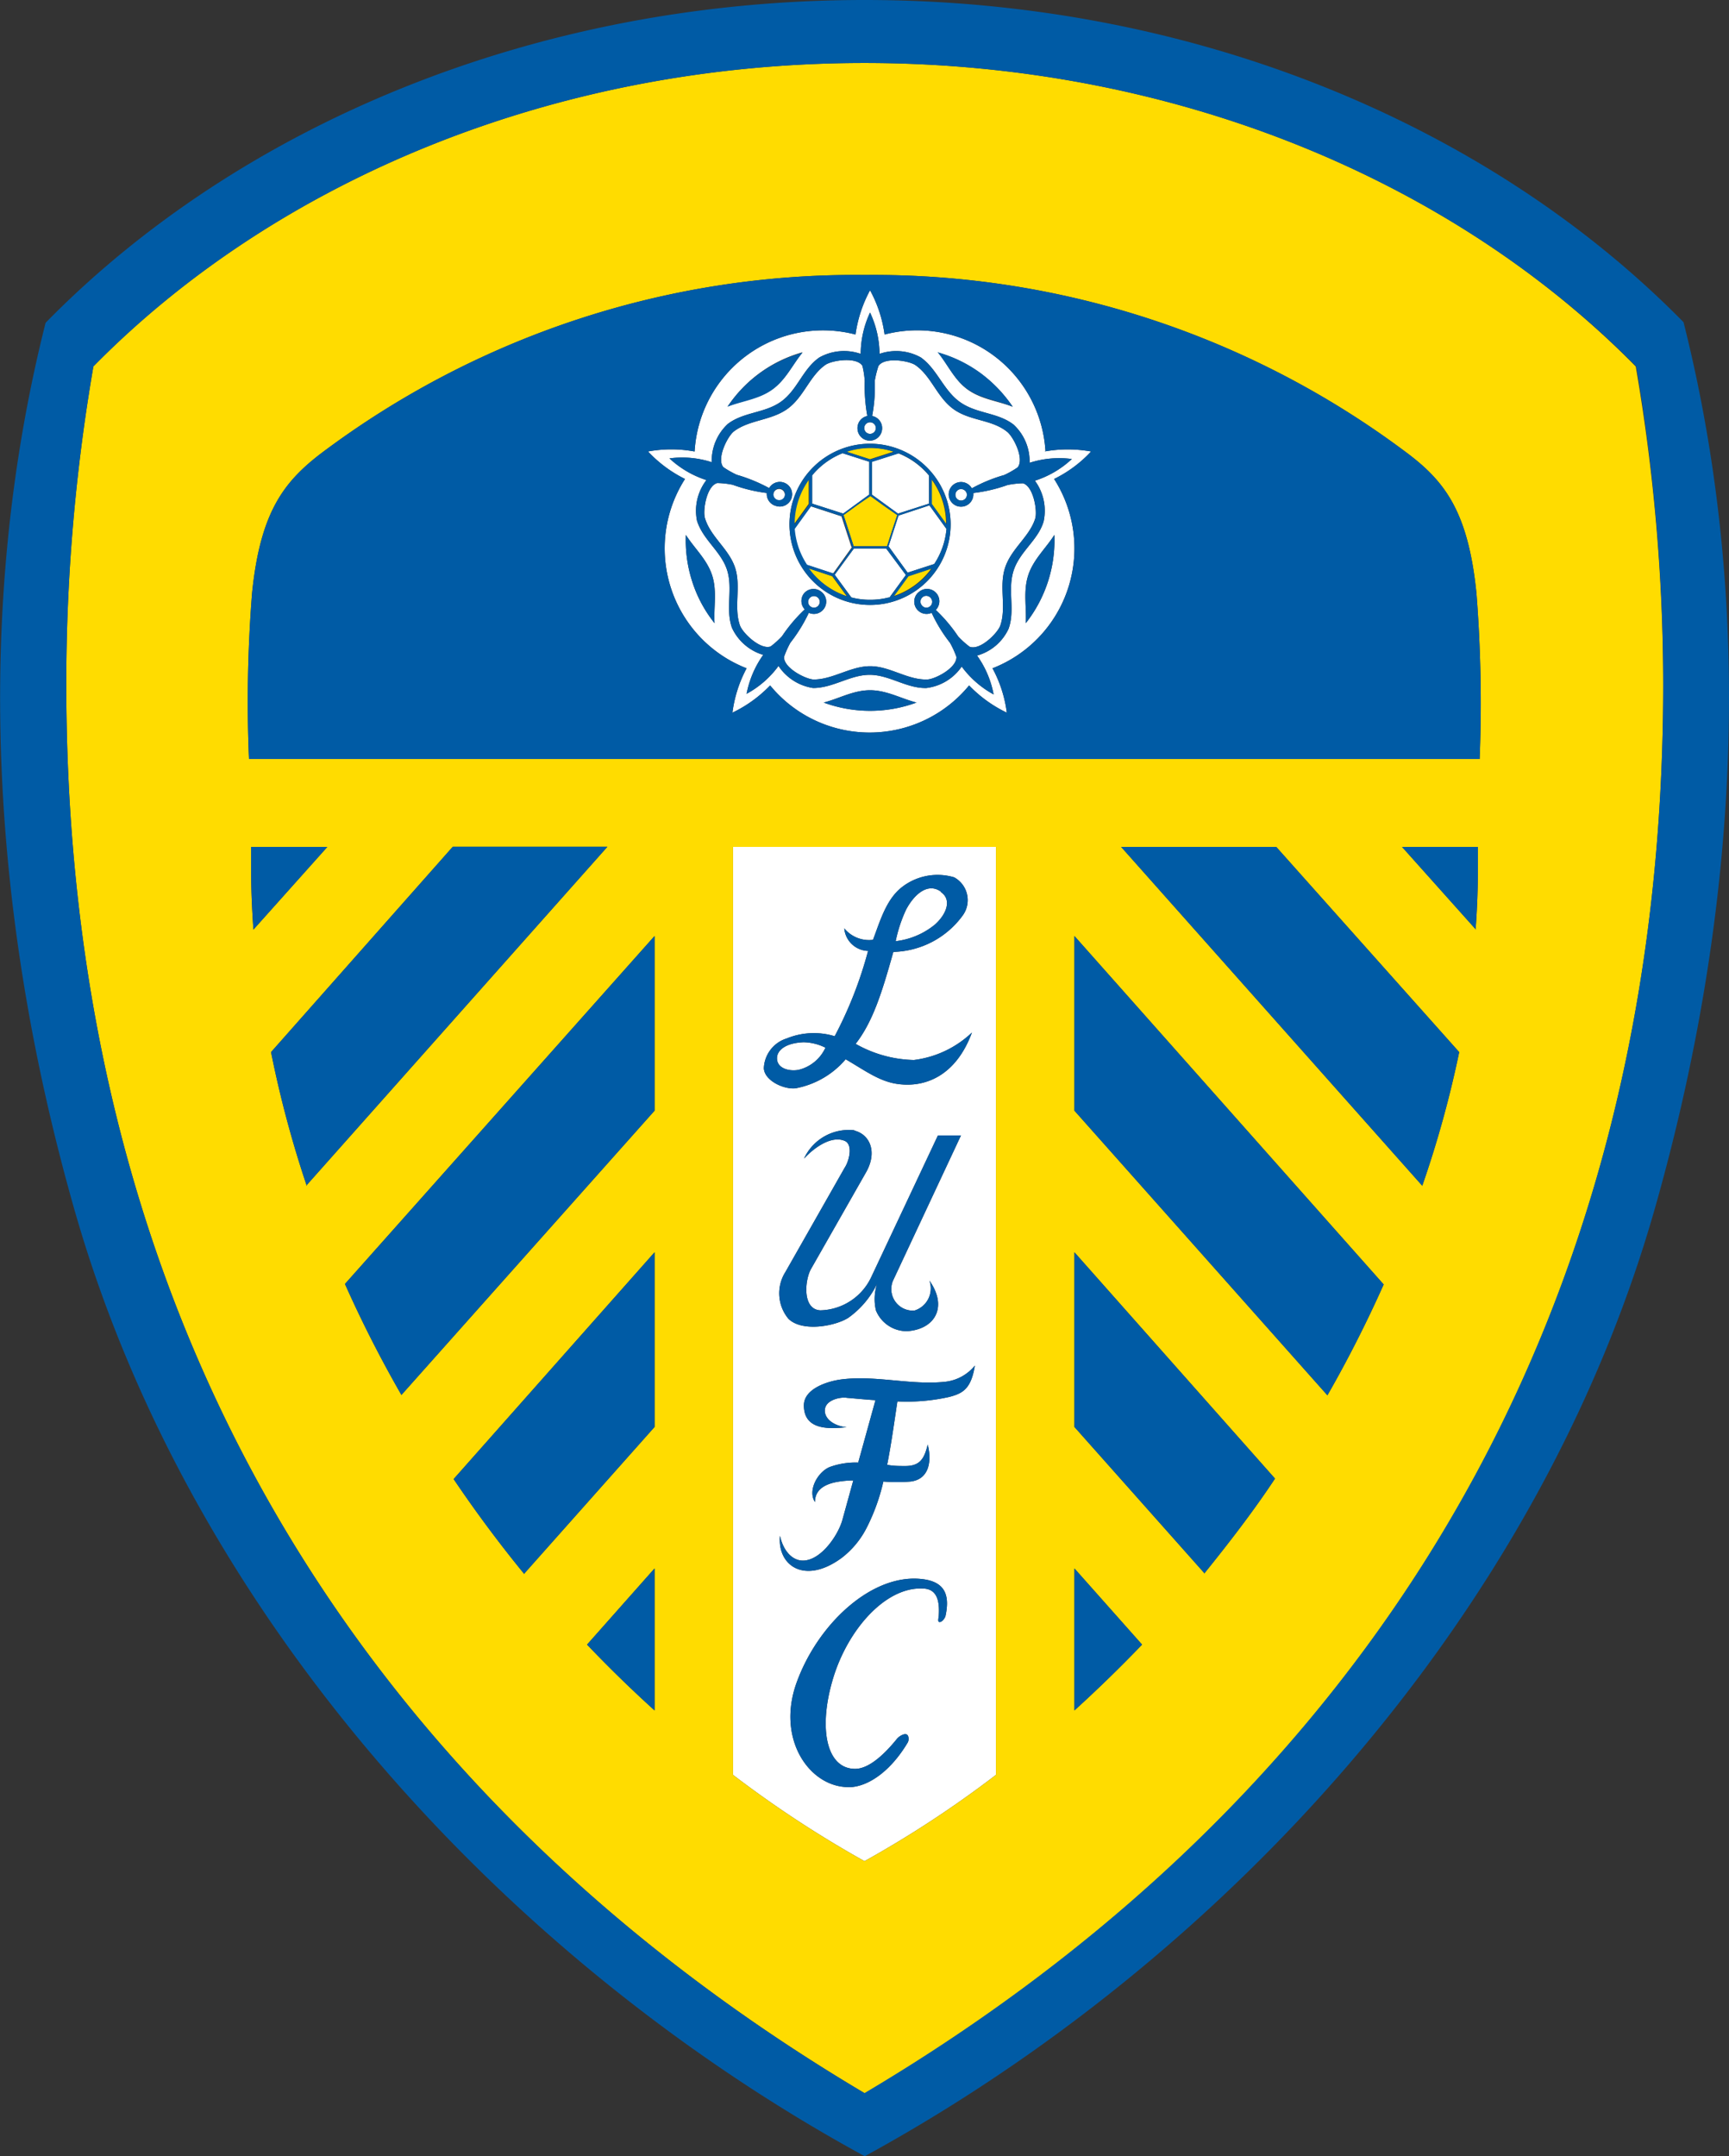 <svg xmlns="http://www.w3.org/2000/svg" viewBox="0 0 140.34 174.93"><rect x="0" y="0" width="140.34" height="174.93" fill="#333333" stroke="none"/><defs><style>.cls-1{fill:#fff;}.cls-1,.cls-2,.cls-3{fill-rule:evenodd;}.cls-2{fill:#ffdc00;}.cls-3{fill:#005ba5;}</style></defs><g id="Layer_2" data-name="Layer 2"><g id="Layer_1-2" data-name="Layer 1"><path class="cls-1" d="M80.84,144a87.83,87.83,0,0,1-10.67,7,89.41,89.41,0,0,1-10.67-7V68.71H80.84V144ZM68.53,75.34a2,2,0,0,0,1.93,1.81,32.84,32.84,0,0,1-2.71,6.92,5.82,5.82,0,0,0-3.89.18A2.64,2.64,0,0,0,62,86.67c.05,1,1.6,1.72,2.55,1.63a7,7,0,0,0,4.09-2.36c1.55.9,2.72,1.79,4.19,2,2.33.34,4.79-.72,6.06-4.17A8.31,8.31,0,0,1,74.18,86a10,10,0,0,1-4.73-1.31c1.4-1.8,2.14-4.17,3.06-7.46a7.18,7.18,0,0,0,5.62-2.94,2.11,2.11,0,0,0-.68-3.11,4.71,4.71,0,0,0-4.26.81c-1.27,1-1.76,2.76-2.33,4.26a2.6,2.6,0,0,1-2.33-.93ZM68.86,145c1.62,0,3.47-1.35,4.82-3.63.11-.19.1-.59-.11-.66s-.59.15-.77.37c-1.19,1.47-2.38,2.43-3.39,2.43-2.36,0-3-3.34-1.79-7.34s4.27-7.42,7.25-7.29c1.19,0,1.4,1,1.33,2.16,0,.19-.13.55.06.56s.44-.29.49-.52c.39-1.84-.15-2.91-2.34-3-3.92-.15-8.08,3.81-9.75,8.43s1.07,8.48,4.2,8.48Zm4-31.3a15.78,15.78,0,0,0,4.17-.36c1.14-.29,1.79-.67,2.1-2.55a3.62,3.62,0,0,1-2.45,1.32c-2.77.28-5.58-.54-8.35-.2-1.14.14-3.08.75-3.08,2.11,0,2,2,1.93,3.47,1.77-1-.08-1.87-.69-1.76-1.47s1.32-1,1.79-.91c.74.06,1.51.14,2.31.19l-1.4,5.06a6.19,6.19,0,0,0-2.28.35c-1,.38-1.85,1.93-1.23,2.85,0-1,.8-1.46,1.85-1.64a8.21,8.21,0,0,1,1.26-.11l-.88,3.19c-.31,1.15-1.59,3.11-3,3.3-1,.14-1.8-.74-2.07-2-.23,2.42,2,4,5,1.8a7.17,7.17,0,0,0,2.05-2.48,16.16,16.16,0,0,0,1.34-3.72,13.62,13.62,0,0,0,2.21,0c1.53-.18,1.73-1.7,1.39-3-.28,1.18-.65,1.76-1.88,1.74-.44,0-.92,0-1.41-.1.34-1.72.58-3.5.83-5.14Zm-3.52-22A4,4,0,0,0,65.26,94c.93-1,2.28-1.87,3.3-1.44.71.3.35,1.67,0,2.18l-4.81,8.46A3.23,3.23,0,0,0,64,107c1.15,1.11,3.83.57,4.85-.08a7.31,7.31,0,0,0,2.34-2.76,4,4,0,0,0-.09,2.16A2.7,2.7,0,0,0,73.64,108c2.29-.16,3.29-2,1.8-4.1a1.88,1.88,0,0,1-1.22,2.43,1.75,1.75,0,0,1-1.74-2.42L78,92.12H76.13l-5.42,11.51a4.69,4.69,0,0,1-4.12,2.68c-1.5-.07-1.26-2.49-.76-3.36l4.46-7.83c.93-1.62.35-3.06-.93-3.39Zm7-19.38c-1-.69-2.09.15-2.8,1.49a11.54,11.54,0,0,0-.84,2.55A6.13,6.13,0,0,0,75.9,75c.94-.85,1.36-2,.49-2.61ZM67,85a4.13,4.13,0,0,0-1.78-.44c-1.48.06-2.12.66-2.15,1.24-.05.89,1,1.14,1.74,1A3.23,3.23,0,0,0,67,85Zm2.16-40.62-1.54,2.15-2.16-.71a6.16,6.16,0,0,1-1-2.91l1.33-1.84,2.51.82.81,2.49Zm3.78-7.59a6.15,6.15,0,0,1,2.47,1.8v2.27l-2.52.81-2.12-1.54V37.46l2.17-.69Zm3.88,6.12L75.44,41l-2.51.83-.81,2.49,1.55,2.14,2.16-.7a6.16,6.16,0,0,0,1-2.91Zm-4.63,5.58,1.34-1.84L71.93,44.5H69.31l-1.56,2.13,1.35,1.84a5.86,5.86,0,0,0,1.52.19,5.94,5.94,0,0,0,1.53-.19Zm-6.27-9.9v2.27l2.52.81,2.11-1.54V37.46l-2.16-.69a6.09,6.09,0,0,0-2.47,1.8ZM59.05,33a10.79,10.79,0,0,1,6.09-4.42c-.82,1-1.36,2.24-2.45,3s-2.44.92-3.64,1.39Zm11.57,3a6.54,6.54,0,1,0,6.54,6.54A6.56,6.56,0,0,0,70.62,36ZM58,50.56a10.51,10.51,0,0,1-1.81-3.37,10.88,10.88,0,0,1-.52-3.79c.7,1.09,1.71,2,2.13,3.27s.12,2.6.2,3.89ZM74.39,57a10.91,10.91,0,0,1-7.53,0c1.25-.33,2.41-1,3.76-1s2.52.69,3.77,1ZM85.58,43.4a10.85,10.85,0,0,1-2.32,7.16c.07-1.29-.22-2.61.2-3.89s1.43-2.18,2.12-3.27Zm-.72-6.77A10.43,10.43,0,0,0,71.8,27.14a10.39,10.39,0,0,0-1.18-3.59,10.61,10.61,0,0,0-1.18,3.59,10.44,10.44,0,0,0-13.06,9.49,10.39,10.39,0,0,0-3.78,0,10.43,10.43,0,0,0,3,2.23,10.44,10.44,0,0,0,5,15.36,10.43,10.43,0,0,0-1.15,3.6,10.54,10.54,0,0,0,3.06-2.21,10.44,10.44,0,0,0,16.15,0,10.54,10.54,0,0,0,3.06,2.21,10.25,10.25,0,0,0-1.16-3.6,10.44,10.44,0,0,0,5-15.36,10.17,10.17,0,0,0,3-2.23,10.62,10.62,0,0,0-3.78,0ZM75.93,49.46a12.73,12.73,0,0,1,1.84,2.17,6.91,6.91,0,0,0,.93.84c.84.33,2.27-1.1,2.49-1.71.52-1.49-.12-3.14.39-4.7s2-2.53,2.45-4c.18-.61-.14-2.61-1-2.85a7,7,0,0,0-1.25.14A12.63,12.63,0,0,1,79,40a1,1,0,1,1-1.31-.84,1,1,0,0,1,1.19.46,12.65,12.65,0,0,1,2.63-1.08,7.16,7.16,0,0,0,1.09-.62c.57-.7-.35-2.51-.87-2.9-1.25-1-3-.86-4.34-1.83s-1.79-2.67-3.09-3.57c-.53-.36-2.53-.68-3,.08A8.46,8.46,0,0,0,71,30.91a12.28,12.28,0,0,1-.21,2.84,1,1,0,0,1,.81,1,1,1,0,0,1-2,0,1,1,0,0,1,.8-1,13.49,13.49,0,0,1-.21-2.84A7.32,7.32,0,0,0,70,29.68c-.48-.76-2.49-.44-3-.08-1.29.9-1.75,2.61-3.08,3.57s-3.1.88-4.35,1.83c-.51.39-1.43,2.2-.86,2.9a7.55,7.55,0,0,0,1.09.62,13.11,13.11,0,0,1,2.63,1.08,1,1,0,1,1,.56,1.45A1,1,0,0,1,62.24,40a12.72,12.72,0,0,1-2.77-.67,6.92,6.92,0,0,0-1.25-.14c-.87.23-1.19,2.24-1,2.85.45,1.51,1.93,2.48,2.44,4s-.12,3.22.4,4.7c.21.61,1.65,2,2.49,1.71a6.91,6.91,0,0,0,.93-.84,12.73,12.73,0,0,1,1.84-2.17,1,1,0,0,1-.08-1.27A1,1,0,0,1,66.65,48a1,1,0,0,1-1,1.72,12.73,12.73,0,0,1-1.5,2.43,7.52,7.52,0,0,0-.51,1.14c-.05.9,1.76,1.82,2.4,1.84,1.57,0,3-1.08,4.59-1.08s3,1.11,4.6,1.08c.64,0,2.45-.94,2.4-1.84a7.52,7.52,0,0,0-.52-1.14,12.2,12.2,0,0,1-1.49-2.43,1,1,0,0,1-1-1.72,1,1,0,0,1,1.33,1.49Zm3.4,3.72A4,4,0,0,0,81.87,51c.54-1.53-.1-3.14.4-4.7s2-2.48,2.44-4A4.11,4.11,0,0,0,84,39a7.9,7.9,0,0,0,3-1.76,7.79,7.79,0,0,0-3.43.31,4.06,4.06,0,0,0-1.3-3.1c-1.29-1-3-.87-4.35-1.83S76.07,29.94,74.74,29a4.12,4.12,0,0,0-3.35-.29,8,8,0,0,0-.77-3.35,8,8,0,0,0-.76,3.35,4.11,4.11,0,0,0-3.35.29c-1.34.92-1.77,2.61-3.09,3.57s-3.06.84-4.35,1.83a4.09,4.09,0,0,0-1.3,3.1,7.78,7.78,0,0,0-3.43-.31,7.94,7.94,0,0,0,3,1.76,4.08,4.08,0,0,0-.77,3.28c.47,1.55,1.94,2.48,2.44,4s-.14,3.17.4,4.7a4.06,4.06,0,0,0,2.54,2.2,8.06,8.06,0,0,0-1.35,3.16,7.83,7.83,0,0,0,2.59-2.26A4.11,4.11,0,0,0,66,55.82c1.62,0,3-1.07,4.59-1.07s3,1.11,4.6,1.07a4.07,4.07,0,0,0,2.87-1.74,7.93,7.93,0,0,0,2.59,2.26,7.92,7.92,0,0,0-1.35-3.16ZM70.62,34.26a.47.47,0,1,1-.47.47.47.47,0,0,1,.47-.47ZM78.46,40a.47.47,0,0,1-.31.59.46.46,0,0,1-.58-.3.47.47,0,0,1,.3-.59.48.48,0,0,1,.59.3ZM62.79,40a.47.47,0,1,1,.3.59.46.46,0,0,1-.3-.59Zm3,9.21a.47.47,0,1,1,.65-.1.46.46,0,0,1-.65.1Zm9.68,0a.46.46,0,0,1-.65-.1.47.47,0,1,1,.76-.55.47.47,0,0,1-.11.65Zm.65-20.61a10.81,10.81,0,0,1,3.44,1.66A11.16,11.16,0,0,1,82.2,33c-1.21-.47-2.55-.6-3.65-1.39S76.93,29.55,76.11,28.55Z"/><path class="cls-2" d="M70.17,169.82C35.73,149.4,5.38,113.86,5.38,55.54a151.31,151.31,0,0,1,2.2-25.81c14.74-15,37.33-24.62,62.59-24.62s47.86,9.63,62.6,24.62A152.34,152.34,0,0,1,135,55.54c0,58.32-30.34,93.86-64.79,114.28ZM75.61,40.88l1.18,1.63h0a6.09,6.09,0,0,0-1.19-3.63v2Zm-5-4.55a6.13,6.13,0,0,0-1.92.31l1.92.62,1.92-.62a6.08,6.08,0,0,0-1.92-.31Zm5,9.78-1.91.63-1.19,1.63a6.2,6.2,0,0,0,3.1-2.26Zm-6.88,2.26-1.19-1.63-1.91-.63a6.24,6.24,0,0,0,3.1,2.26Zm-4.27-5.86,1.18-1.63v-2a6.15,6.15,0,0,0-1.18,3.63Zm6.16-2.28L69.55,41l-1.08.79.41,1.26.41,1.27H72l.41-1.27.42-1.26L71.7,41l-1.08-.78ZM80.84,144V68.71H59.5V144a89.41,89.41,0,0,0,10.67,7,87.83,87.83,0,0,0,10.67-7ZM20.25,61.58H120.1a113.51,113.51,0,0,0-.26-13.46c-.66-6.51-2.51-9-5.53-11.29A72.1,72.1,0,0,0,70.17,22.31,72.09,72.09,0,0,0,26,36.83c-3,2.31-4.88,4.78-5.54,11.29a111.51,111.51,0,0,0-.25,13.46Zm99.52,13.84c.13-1.7.19-3.41.19-5.1,0-.54,0-1.08,0-1.61H113.8l6,6.71ZM53.13,138.77V127.25l-5.48,6.18q2.64,2.77,5.48,5.34ZM42.56,127.66l10.57-11.89V101.6L36.82,120c1.79,2.65,3.71,5.23,5.74,7.71Zm-10-14.46L53.13,90.11V75.94L28,104.17q2.05,4.6,4.58,9Zm-7.71-17,24.45-27.5H36.75L22,85.36A88.56,88.56,0,0,0,24.9,96.21ZM20.57,75.42l6-6.71H20.38v1.61c0,1.69.07,3.4.19,5.1Zm94.87,20.79a86.86,86.86,0,0,0,3-10.85L103.59,68.71H91l24.45,27.5Zm-7.7,17a100.57,100.57,0,0,0,4.57-9L87.21,75.94V90.11l20.53,23.09Zm-10,14.46c2-2.48,4-5.06,5.75-7.71L87.21,101.6v14.17l10.57,11.89ZM87.21,138.77q2.83-2.57,5.49-5.34l-5.49-6.18Z"/><path class="cls-3" d="M70.17,174.93C41.25,159.16,15.46,131.34,6,98c-6.7-23.6-8.22-48.34-2.3-71.81C19.35,10.22,43.34,0,70.17,0S121,10.22,136.65,26.14c5.92,23.47,4.4,48.21-2.3,71.81-9.47,33.39-35.26,61.21-64.18,77ZM68.53,75.34a2,2,0,0,0,1.93,1.81,32.84,32.84,0,0,1-2.71,6.92,5.82,5.82,0,0,0-3.89.18A2.64,2.64,0,0,0,62,86.67c.05,1,1.6,1.72,2.55,1.63a7,7,0,0,0,4.09-2.36c1.55.9,2.72,1.79,4.19,2,2.33.34,4.79-.72,6.06-4.17A8.31,8.31,0,0,1,74.18,86a10,10,0,0,1-4.73-1.31c1.4-1.8,2.14-4.17,3.06-7.46a7.18,7.18,0,0,0,5.62-2.94,2.11,2.11,0,0,0-.68-3.11,4.71,4.71,0,0,0-4.26.81c-1.27,1-1.76,2.76-2.33,4.26a2.6,2.6,0,0,1-2.33-.93ZM68.86,145c1.62,0,3.47-1.35,4.82-3.63.11-.19.1-.59-.11-.66s-.59.15-.77.37c-1.19,1.47-2.38,2.43-3.39,2.43-2.36,0-3-3.34-1.79-7.34s4.27-7.42,7.25-7.29c1.19,0,1.4,1,1.33,2.16,0,.19-.13.55.06.56s.44-.29.49-.52c.39-1.84-.15-2.91-2.34-3-3.92-.15-8.08,3.81-9.75,8.43s1.07,8.48,4.2,8.48Zm4-31.3a15.78,15.78,0,0,0,4.17-.36c1.14-.29,1.79-.67,2.1-2.55a3.62,3.62,0,0,1-2.45,1.32c-2.77.28-5.58-.54-8.35-.2-1.14.14-3.08.75-3.08,2.11,0,2,2,1.93,3.47,1.77-1-.08-1.87-.69-1.76-1.47s1.32-1,1.79-.91c.74.06,1.51.14,2.31.19l-1.4,5.06a6.19,6.19,0,0,0-2.28.35c-1,.38-1.85,1.93-1.23,2.85,0-1,.8-1.46,1.85-1.64a8.21,8.21,0,0,1,1.26-.11l-.88,3.19c-.31,1.15-1.59,3.11-3,3.3-1,.14-1.8-.74-2.07-2-.23,2.42,2,4,5,1.8a7.17,7.17,0,0,0,2.05-2.48,16.16,16.16,0,0,0,1.34-3.72,13.62,13.62,0,0,0,2.21,0c1.53-.18,1.73-1.7,1.39-3-.28,1.18-.65,1.76-1.88,1.74-.44,0-.92,0-1.41-.1.34-1.72.58-3.5.83-5.14Zm-3.52-22A4,4,0,0,0,65.26,94c.93-1,2.28-1.87,3.3-1.44.71.3.35,1.67,0,2.18l-4.81,8.46A3.23,3.23,0,0,0,64,107c1.15,1.11,3.83.57,4.85-.08a7.31,7.31,0,0,0,2.34-2.76,4,4,0,0,0-.09,2.16A2.7,2.7,0,0,0,73.64,108c2.29-.16,3.29-2,1.8-4.1a1.88,1.88,0,0,1-1.22,2.43,1.75,1.75,0,0,1-1.74-2.42L78,92.12H76.13l-5.42,11.51a4.69,4.69,0,0,1-4.12,2.68c-1.5-.07-1.26-2.49-.76-3.36l4.46-7.83c.93-1.62.35-3.06-.93-3.39Zm7-19.38c-1-.69-2.09.15-2.8,1.49a11.54,11.54,0,0,0-.84,2.55A6.13,6.13,0,0,0,75.9,75c.94-.85,1.36-2,.49-2.61ZM67,85a4.13,4.13,0,0,0-1.78-.44c-1.48.06-2.12.66-2.15,1.24-.05.89,1,1.14,1.74,1A3.23,3.23,0,0,0,67,85Zm8.65-44.1,1.18,1.63h0a6.09,6.09,0,0,0-1.19-3.63v2Zm-5-4.55a6.13,6.13,0,0,0-1.92.31l1.92.62,1.92-.62a6.08,6.08,0,0,0-1.92-.31Zm5,9.78-1.91.63-1.19,1.63a6.2,6.2,0,0,0,3.1-2.26Zm-6.88,2.26-1.19-1.63-1.91-.63a6.24,6.24,0,0,0,3.1,2.26Zm-4.27-5.86,1.18-1.63v-2a6.15,6.15,0,0,0-1.18,3.63Zm6.16-2.28L69.55,41l-1.08.79.41,1.26.41,1.27H72l.41-1.27.42-1.26L71.7,41l-1.08-.78Zm-1.5,4.13-.81-2.49-2.51-.82-1.33,1.84a6.16,6.16,0,0,0,1,2.91l2.16.71,1.54-2.15Zm3.78-7.59-2.17.69v2.65l2.12,1.54,2.52-.81V38.57a6.15,6.15,0,0,0-2.47-1.8Zm3.88,6.12L75.44,41l-2.51.83-.81,2.49,1.55,2.14,2.16-.7a6.16,6.16,0,0,0,1-2.91Zm-4.63,5.58,1.34-1.84L71.93,44.5H69.31l-1.56,2.13,1.35,1.84a5.86,5.86,0,0,0,1.52.19,5.94,5.94,0,0,0,1.53-.19Zm-6.27-9.9v2.27l2.52.81,2.11-1.54V37.46l-2.16-.69a6.09,6.09,0,0,0-2.47,1.8ZM59.05,33c1.2-.47,2.55-.6,3.64-1.39s1.63-2,2.45-3A10.79,10.79,0,0,0,59.05,33Zm11.57,3a6.54,6.54,0,1,0,6.54,6.54A6.56,6.56,0,0,0,70.62,36ZM58,50.56c-.08-1.29.21-2.61-.2-3.89s-1.43-2.18-2.13-3.27a10.88,10.88,0,0,0,.52,3.79A10.51,10.51,0,0,0,58,50.56ZM74.39,57c-1.25-.33-2.42-1-3.77-1s-2.51.69-3.76,1a10.91,10.91,0,0,0,7.53,0ZM85.58,43.4c-.69,1.09-1.71,2-2.12,3.27s-.13,2.6-.2,3.89a10.85,10.85,0,0,0,2.32-7.16Zm-.72-6.77A10.43,10.43,0,0,0,71.8,27.14a10.39,10.39,0,0,0-1.18-3.59,10.61,10.61,0,0,0-1.18,3.59,10.44,10.44,0,0,0-13.06,9.49,10.39,10.39,0,0,0-3.78,0,10.43,10.43,0,0,0,3,2.23,10.44,10.44,0,0,0,5,15.36,10.43,10.43,0,0,0-1.15,3.6,10.54,10.54,0,0,0,3.06-2.21,10.44,10.44,0,0,0,16.15,0,10.54,10.54,0,0,0,3.06,2.21,10.25,10.25,0,0,0-1.16-3.6,10.44,10.44,0,0,0,5-15.36,10.17,10.17,0,0,0,3-2.23,10.62,10.62,0,0,0-3.78,0ZM75.93,49.46a12.73,12.73,0,0,1,1.84,2.17,6.91,6.91,0,0,0,.93.84c.84.33,2.27-1.1,2.49-1.71.52-1.49-.12-3.14.39-4.7s2-2.53,2.45-4c.18-.61-.14-2.61-1-2.85a7,7,0,0,0-1.25.14A12.63,12.63,0,0,1,79,40a1,1,0,1,1-1.31-.84,1,1,0,0,1,1.19.46,12.65,12.65,0,0,1,2.63-1.08,7.16,7.16,0,0,0,1.09-.62c.57-.7-.35-2.51-.87-2.9-1.25-1-3-.86-4.34-1.83s-1.79-2.67-3.09-3.57c-.53-.36-2.53-.68-3,.08A8.46,8.46,0,0,0,71,30.91a12.28,12.28,0,0,1-.21,2.84,1,1,0,0,1,.81,1,1,1,0,0,1-2,0,1,1,0,0,1,.8-1,13.49,13.49,0,0,1-.21-2.84A7.32,7.32,0,0,0,70,29.68c-.48-.76-2.49-.44-3-.08-1.29.9-1.75,2.61-3.08,3.57s-3.1.88-4.35,1.83c-.51.39-1.43,2.2-.86,2.9a7.55,7.55,0,0,0,1.09.62,13.11,13.11,0,0,1,2.63,1.08,1,1,0,1,1,.56,1.45A1,1,0,0,1,62.24,40a12.72,12.72,0,0,1-2.77-.67,6.92,6.92,0,0,0-1.25-.14c-.87.23-1.19,2.24-1,2.85.45,1.51,1.93,2.48,2.44,4s-.12,3.22.4,4.7c.21.61,1.65,2,2.49,1.71a6.91,6.91,0,0,0,.93-.84,12.73,12.73,0,0,1,1.84-2.17,1,1,0,0,1-.08-1.27A1,1,0,0,1,66.65,48a1,1,0,0,1-1,1.72,12.73,12.73,0,0,1-1.5,2.43,7.52,7.52,0,0,0-.51,1.14c-.05.9,1.76,1.82,2.4,1.84,1.57,0,3-1.08,4.59-1.08s3,1.11,4.6,1.08c.64,0,2.45-.94,2.4-1.84a7.52,7.52,0,0,0-.52-1.14,12.2,12.2,0,0,1-1.49-2.43,1,1,0,0,1-1-1.72,1,1,0,0,1,1.33,1.49Zm3.4,3.72A4,4,0,0,0,81.87,51c.54-1.53-.1-3.14.4-4.7s2-2.48,2.44-4A4.11,4.11,0,0,0,84,39a7.9,7.9,0,0,0,3-1.76,7.79,7.79,0,0,0-3.43.31,4.06,4.06,0,0,0-1.3-3.1c-1.29-1-3-.87-4.35-1.83S76.07,29.94,74.74,29a4.12,4.12,0,0,0-3.35-.29,8,8,0,0,0-.77-3.35,8,8,0,0,0-.76,3.35,4.11,4.11,0,0,0-3.35.29c-1.34.92-1.77,2.61-3.09,3.57s-3.06.84-4.35,1.83a4.09,4.09,0,0,0-1.3,3.1,7.78,7.78,0,0,0-3.43-.31,7.94,7.94,0,0,0,3,1.76,4.08,4.08,0,0,0-.77,3.28c.47,1.55,1.94,2.48,2.44,4s-.14,3.17.4,4.7a4.06,4.06,0,0,0,2.54,2.2,8.06,8.06,0,0,0-1.35,3.16,7.83,7.83,0,0,0,2.59-2.26A4.11,4.11,0,0,0,66,55.82c1.62,0,3-1.07,4.59-1.07s3,1.11,4.6,1.07a4.07,4.07,0,0,0,2.87-1.74,7.93,7.93,0,0,0,2.59,2.26,7.92,7.92,0,0,0-1.35-3.16ZM70.62,34.26a.47.47,0,1,0,.47.47.47.47,0,0,0-.47-.47ZM78.46,40a.48.48,0,0,0-.59-.3.47.47,0,0,0-.3.59.46.46,0,0,0,.58.3.47.47,0,0,0,.31-.59ZM62.79,40a.47.47,0,0,0,.89.29.47.47,0,1,0-.89-.29Zm3,9.21a.47.47,0,1,0-.1-.65.46.46,0,0,0,.1.65Zm9.68,0a.47.47,0,0,0,.11-.65.47.47,0,1,0-.76.55.46.46,0,0,0,.65.1Zm.65-20.61c.82,1,1.35,2.24,2.44,3S81,32.5,82.2,33a11.16,11.16,0,0,0-2.65-2.76,10.81,10.81,0,0,0-3.44-1.66ZM70.17,169.82C104.62,149.4,135,113.86,135,55.54a152.34,152.34,0,0,0-2.19-25.81C118,14.74,95.43,5.11,70.17,5.11S22.32,14.74,7.58,29.73a151.31,151.31,0,0,0-2.2,25.81c0,58.32,30.35,93.86,64.79,114.28ZM20.25,61.58H120.1a113.51,113.51,0,0,0-.26-13.46c-.66-6.51-2.51-9-5.53-11.29A72.1,72.1,0,0,0,70.17,22.31,72.09,72.09,0,0,0,26,36.83c-3,2.31-4.88,4.78-5.54,11.29a111.51,111.51,0,0,0-.25,13.46Zm99.52,13.84c.13-1.7.19-3.41.19-5.1,0-.54,0-1.08,0-1.61H113.8l6,6.71ZM53.13,138.77V127.25l-5.48,6.18q2.64,2.77,5.48,5.34ZM42.56,127.66l10.57-11.89V101.6L36.82,120c1.79,2.65,3.71,5.23,5.74,7.71Zm-10-14.46L53.13,90.11V75.94L28,104.17q2.05,4.6,4.58,9Zm-7.71-17,24.45-27.5H36.75L22,85.36A88.56,88.56,0,0,0,24.9,96.21ZM20.57,75.42l6-6.71H20.38v1.61c0,1.69.07,3.4.19,5.1Zm94.87,20.79a86.86,86.86,0,0,0,3-10.85L103.59,68.71H91l24.45,27.5Zm-7.7,17a100.57,100.57,0,0,0,4.57-9L87.21,75.94V90.11l20.53,23.09Zm-10,14.46c2-2.48,4-5.06,5.75-7.71L87.21,101.6v14.17l10.57,11.89ZM87.21,138.77q2.83-2.57,5.49-5.34l-5.49-6.18Z"/></g></g></svg>